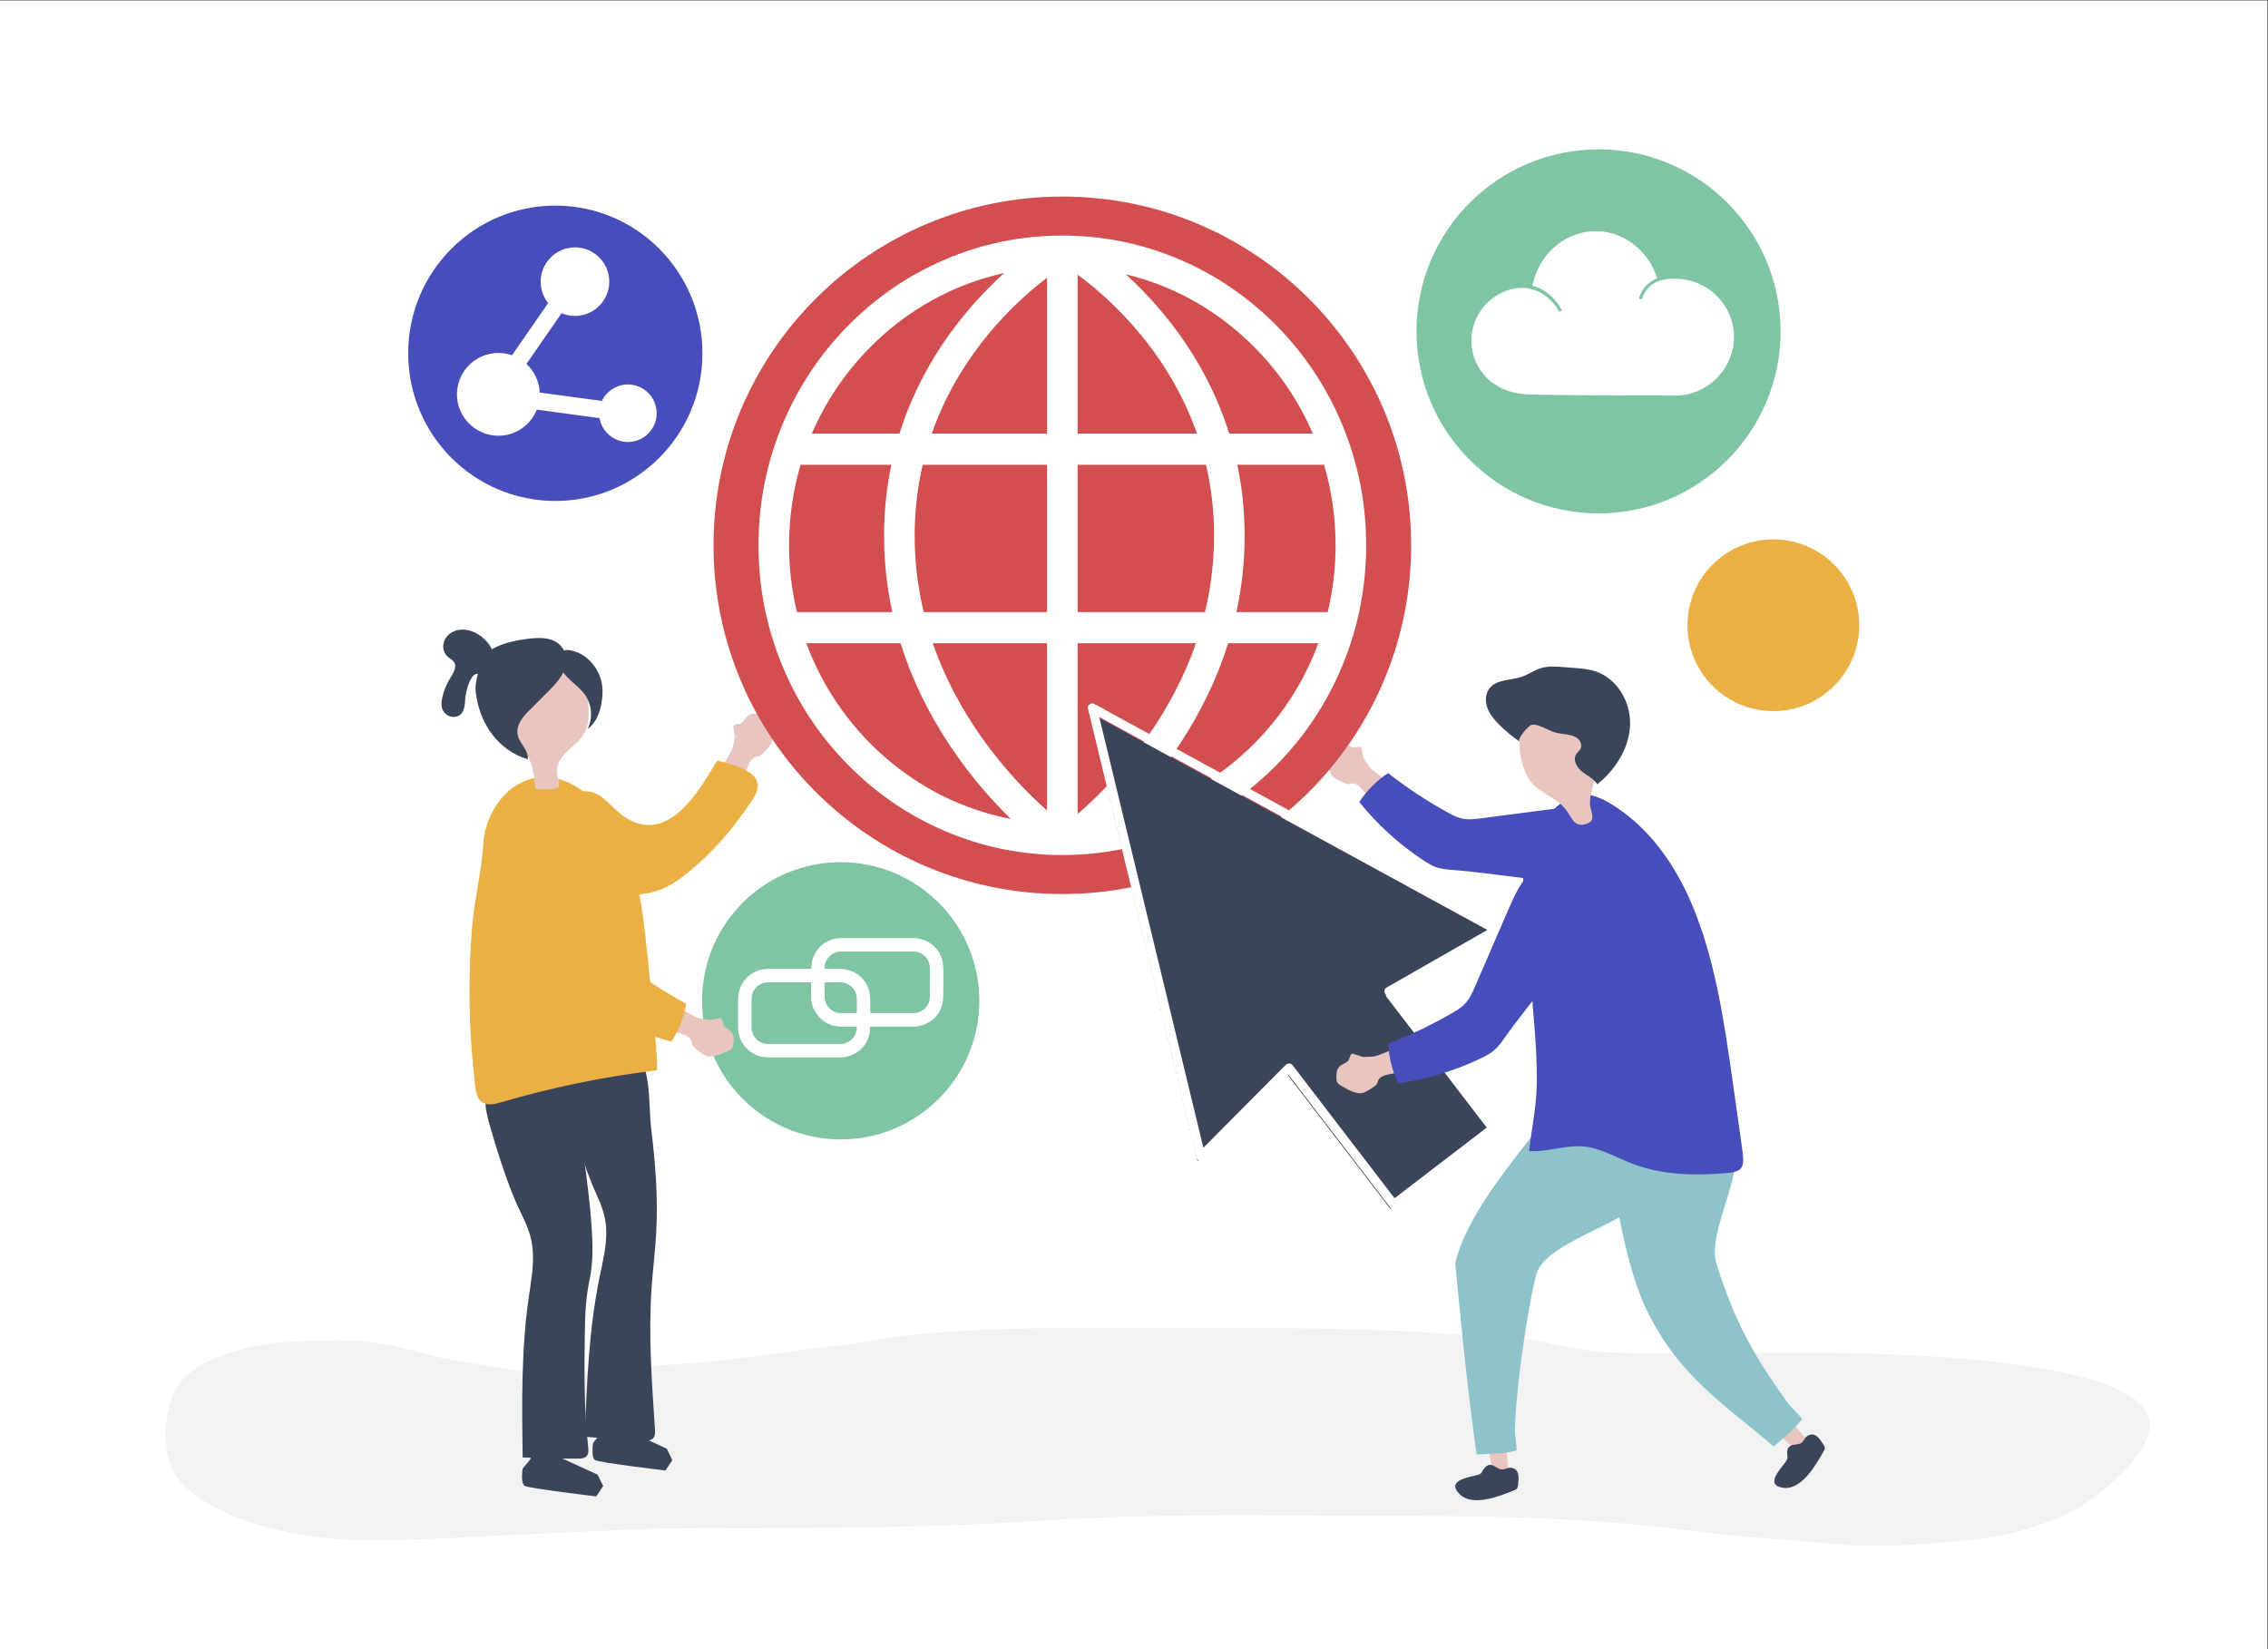 <?xml version="1.0" encoding="UTF-8" standalone="no"?>
<!-- Created with Inkscape (http://www.inkscape.org/) -->

<svg
   version="1.1"
   id="svg2"
   width="1466.667"
   height="1066.667"
   viewBox="0 0 1466.667 1066.667"
   sodipodi:docname="3425201_59903.eps"
   xmlns:inkscape="http://www.inkscape.org/namespaces/inkscape"
   xmlns:sodipodi="http://sodipodi.sourceforge.net/DTD/sodipodi-0.dtd"
   xmlns="http://www.w3.org/2000/svg"
   xmlns:svg="http://www.w3.org/2000/svg">
  <rect x="0" y="0" width="1466.667" height="1066.667" fill="#333333" stroke="none"/>
  <defs
     id="defs6" />
  <sodipodi:namedview
     id="namedview4"
     pagecolor="#ffffff"
     bordercolor="#000000"
     borderopacity="0.25"
     inkscape:showpageshadow="2"
     inkscape:pageopacity="0.0"
     inkscape:pagecheckerboard="0"
     inkscape:deskcolor="#d1d1d1" />
  <g
     id="g8"
     inkscape:groupmode="layer"
     inkscape:label="ink_ext_XXXXXX"
     transform="matrix(1.333,0,0,-1.333,0,1066.667)">
    <g
       id="g10"
       transform="scale(0.1)">
      <path
         d="M 11000,0 H 0 V 8000 H 11000 V 0"
         style="fill:#ffffff;fill-opacity:1;fill-rule:nonzero;stroke:none"
         id="path12" />
      <path
         d="m 5219.64,1558.82 c -281.93,-0.84 -563.86,-7.62 -845.28,-38.92 -106.12,-11.8 -209.99,-37.76 -316.35,-48.23 -212.44,-20.92 -421.08,-59.94 -634.26,-77.94 -171.68,-14.49 -344.08,-23.04 -515.26,-41.43 -160.49,-17.24 -338.16,-13.27 -497.42,15.22 -117.9,21.08 -236.33,32.96 -352.25,66.83 -129.68,37.89 -270.55,64.97 -405.66,64 -192.65,-1.4 -380.28,-1.55 -564.65,-68.46 -64.72,-23.47 -143.947,-62.08 -193.1,-111.36 C 782.898,1205.71 767.668,924.211 880.012,807.199 1069.22,610.262 1473.06,533 1738.28,529.352 c 290.63,-4 572.96,17.57 864.01,30.257 270.45,11.793 540.23,28.563 811.13,27.973 553.28,-1.203 1106.64,0 1658.92,36.957 518.89,34.731 1039.08,22.801 1559.1,22.801 533.26,0 1062.91,-4.192 1592.32,-75.059 230.67,-30.879 465.67,-41.691 697.5,-63.32 207.63,-19.379 407.15,0.379 613.95,18.289 173.64,15.031 346.15,59.629 503.89,135.02 124.9,59.671 347.5,245.07 385.8,387.52 107.4,399.34 -1513.01,389.74 -1761.79,388.84 -278.32,-1 -558.84,-10.15 -836.94,0.46 -116.98,4.46 -232.23,27.33 -346.4,52.37 -113.73,24.97 -228.31,18.62 -343.63,29.11 -480.92,43.73 -962.91,37.34 -1445.36,37.34 -156.99,0 -314.07,1.38 -471.14,0.91"
         style="fill:#f1f2f2;fill-opacity:1;fill-rule:nonzero;stroke:none"
         id="path14" />
      <path
         d="m 3653.3,4539.12 c -2.79,-0.28 -5.57,-0.78 -8.28,-1.55 -25.39,-7.2 -30.67,-33.03 -50.62,-45.37 -8.89,-5.5 -39.85,-1.04 -36.65,-18.08 1.23,-6.28 3.57,-27.78 7.26,-49.2 -3.54,-17.73 -6.29,-35.66 -11.48,-52.99 -13.15,-43.83 -92.57,-120.92 -46.9,-164.08 8.84,-8.35 17.93,-16.86 29.12,-21.62 9.15,-3.88 19.21,-5.02 29.12,-5.65 7.73,-0.5 19.88,-3.14 25.56,1.82 5.97,5.22 9.41,24.89 12.29,32.49 8.24,21.74 16.47,43.49 24.7,65.23 8.07,21.33 19.57,45.69 41.96,50.07 4.89,0.95 10.01,0.83 14.73,2.44 5.32,1.81 9.67,5.68 13.74,9.57 14.91,14.24 29.05,30.03 40.29,47.41 20.06,31.07 -2.82,84.34 -13.46,115.07 -2.65,7.65 -5.66,15.49 -11.36,21.24 -9.29,9.33 -23.53,11.16 -36.63,12.46 -7.76,0.78 -15.68,1.54 -23.39,0.74"
         style="fill:#e8c5bf;fill-opacity:1;fill-rule:nonzero;stroke:none"
         id="path16" />
      <path
         d="m 3353.05,3781.14 c 98.62,82.59 185.83,178.7 258.68,284.71 28.18,41 82.16,99.35 58.06,151.86 -24.7,53.84 -139.18,82.28 -190.64,93.73 -89.48,-150.4 -243.3,-419.27 -456.56,-267.9 -55.66,39.51 -96.51,106.94 -163.87,117.92 -42.56,6.95 -86.85,-12.46 -115.94,-44.3 -113.63,-124.45 -5.92,-272.52 92.43,-365.15 104.01,-97.92 271.05,-117.5 398.9,-53.53 38.14,19.08 72.62,44.7 105.65,71.68 4.45,3.63 8.88,7.29 13.29,10.98"
         style="fill:#ebb044;fill-opacity:1;fill-rule:nonzero;stroke:none"
         id="path18" />
      <path
         d="m 1980.28,6287.79 c 0,395.76 319.55,716.6 713.75,716.6 394.19,0 713.75,-320.84 713.75,-716.6 0,-395.76 -319.56,-716.58 -713.75,-716.58 -394.2,0 -713.75,320.82 -713.75,716.58"
         style="fill:#474ebb;fill-opacity:1;fill-rule:nonzero;stroke:none"
         id="path20" />
      <path
         d="m 3046.18,6136.46 c -55.66,0 -103.82,-32.72 -126.22,-79.93 l -301.54,40.85 c -2.38,54.72 -26.75,103.81 -64.49,138.66 l 170.47,246.25 c 19.98,-8.49 41.92,-13.19 64.96,-13.19 91.77,0 166.45,74.63 166.45,166.35 0,91.73 -74.68,166.36 -166.45,166.36 -91.79,0 -166.46,-74.63 -166.46,-166.36 0,-39.26 13.68,-75.37 36.52,-103.86 l -175.46,-253.45 c -20.76,7.26 -43.04,11.23 -66.24,11.23 -110.78,0 -200.89,-90.07 -200.89,-200.79 0,-110.7 90.11,-200.77 200.89,-200.77 84.55,0 157.06,52.47 186.66,126.54 l 304.24,-41.23 c 11.35,-65.62 68.71,-115.68 137.56,-115.68 76.98,0 139.6,62.58 139.6,139.51 0,76.94 -62.62,139.51 -139.6,139.51"
         style="fill:#ffffff;fill-opacity:1;fill-rule:nonzero;stroke:none"
         id="path22" />
      <path
         d="m 6494.52,4396.65 c 2.65,0.73 5.34,1.26 8.1,1.52 25.67,2.44 39.64,-19.22 62.17,-23.39 10.04,-1.87 36.67,13.16 39.78,-3.5 1.1,-6.15 6.59,-26.57 10.81,-47.38 9.5,-14.91 18.36,-30.27 29.22,-44.2 27.51,-35.28 127.15,-77.38 100.82,-132.85 -5.09,-10.74 -10.35,-21.71 -18.87,-30 -6.95,-6.78 -15.71,-11.38 -24.52,-15.47 -6.85,-3.19 -16.99,-9.89 -23.92,-7.39 -7.29,2.64 -17.39,19.33 -22.71,25.25 -15.19,16.88 -30.39,33.77 -45.59,50.66 -14.9,16.56 -34.01,34.68 -55.94,30.74 -4.8,-0.85 -9.42,-2.79 -14.29,-2.99 -5.5,-0.23 -10.82,1.75 -15.9,3.85 -18.63,7.69 -37.11,17.07 -53.49,28.92 -29.28,21.2 -27.3,77.81 -28.49,109.58 -0.29,7.91 -0.33,16.11 2.83,23.37 5.15,11.8 17.47,18.5 28.95,24.33 6.79,3.45 13.74,6.95 21.04,8.95"
         style="fill:#e8c5bf;fill-opacity:1;fill-rule:nonzero;stroke:none"
         id="path24" />
      <path
         d="m 7050.49,3780.55 c -28.48,2.16 -57.35,4.4 -84.24,14.02 -21.44,7.68 -40.97,19.8 -59.98,32.32 -117.95,77.63 -223.69,173.74 -312.19,283.76 36.71,55.37 84.49,103.34 139.7,140.28 91.41,-71.42 188.51,-135.55 290.09,-191.57 20.77,-11.46 42.02,-22.7 65.09,-28.21 33.25,-7.95 68.04,-3.54 101.94,0.89 131.44,17.21 262.88,34.42 394.32,51.62 79.31,10.38 161.57,20.55 237.95,-3.15 211.82,-65.71 160.11,-341.38 -46.18,-357.34 -231.62,-17.92 -494.2,39.73 -726.5,57.38"
         style="fill:#474ebb;fill-opacity:1;fill-rule:nonzero;stroke:none"
         id="path26" />
      <path
         d="m 2578.66,980.59 -5,-57.938 -38.25,-47.121 c 0,0 -10.98,-70.711 9.93,-83.133 20.91,-12.406 347.26,-51.148 347.26,-51.148 l 33.63,50.172 -26.97,55.398 -172.49,78.891 -59.25,65.789 -88.86,-10.91"
         style="fill:#3b455a;fill-opacity:1;fill-rule:nonzero;stroke:none"
         id="path28" />
      <path
         d="m 2919.83,1105.76 -5,-57.94 -37.69,-47.17 c 0,0 -10.9,-70.701 9.65,-83.091 20.55,-12.379 341.6,-50.68 341.6,-50.68 l 33.16,50.223 -26.46,55.347 -169.61,78.651 -58.2,65.71 -87.45,-11.05"
         style="fill:#3b455a;fill-opacity:1;fill-rule:nonzero;stroke:none"
         id="path30" />
      <path
         d="m 2527.16,2117.04 c 28.02,-58.95 53.25,-112.44 57.81,-188.37 4.49,-74.69 -9.47,-149.06 -20.06,-223.12 -36.63,-256.32 -33.03,-516.48 -29.36,-775.359 89.3,-3.89 178.7,-5.75 268.08,-5.562 15.21,0.031 32.34,0.941 42.45,12.281 10.14,11.371 9.07,28.539 7.38,43.68 -20.51,183.94 -19.08,370.04 -16.31,554.84 1.37,91.03 4.5,168.85 23.15,256.68 18.54,87.26 15.24,177.68 9.25,266.11 -14.66,216.6 -58.54,429.18 -70.62,645.7 -2.2,39.26 -5.91,81.48 -31.33,111.49 -30.55,36.08 -82.93,43.45 -130.21,43.43 -129.99,-0.07 -276.68,-20.57 -283.21,-178.21 -2.18,-52.55 11.67,-104.33 26.37,-154.83 33.69,-115.69 70.31,-232.53 116.98,-343.74 9.71,-23.14 19.83,-44.41 29.63,-65.02"
         style="fill:#3b455a;fill-opacity:1;fill-rule:nonzero;stroke:none"
         id="path32" />
      <path
         d="m 2889.58,2216.58 c 26.71,-60.27 50.75,-114.93 51.68,-190.99 0.92,-74.82 -17.75,-148.41 -32.81,-221.87 -52.11,-254.19 -61.7,-514.21 -71.16,-772.97 94.64,-8.28 189.48,-14.55 284.42,-18.78 16.14,-0.72 34.38,-0.65 45.71,10.18 11.35,10.86 11.09,28.05 10.08,43.26 -15.29,229.86 -32.52,460.44 -16.34,690.22 6.19,87.94 17.27,175.55 22.23,263.57 9.64,171.4 -4.14,342.99 -25.03,513.24 -12.86,104.86 5.36,329.36 -100.73,392.82 -48.03,28.74 -108.77,32.99 -164.92,24.4 -28.65,-4.39 -57.23,-12.09 -81.44,-27.12 -46.66,-28.97 -71.31,-82.13 -76.33,-134.51 -5.03,-52.39 7,-104.79 20.02,-155.95 29.82,-117.22 62.68,-235.71 106.5,-349.1 9.12,-23.59 18.78,-45.33 28.12,-66.4"
         style="fill:#3b455a;fill-opacity:1;fill-rule:nonzero;stroke:none"
         id="path34" />
      <path
         d="m 2485.28,4178.09 c -80.74,-60.24 -134.17,-164.13 -140.76,-271.95 -8.01,-130.89 -42.07,-262.42 -53.4,-393.84 -22.37,-259.65 -16.74,-520.95 14.21,-779.67 3.43,-28.64 8.72,-60.61 32,-77.64 26.35,-19.28 62.99,-10.53 94.32,-1.31 246.39,72.51 498.84,124.4 753.85,154.92 15.27,1.82 -49.98,616.09 -56.66,672.33 -23.79,200.22 -61.28,408.19 -188.81,572.03 -53.89,69.24 -121.82,130.35 -204.16,160.63 -95.15,34.99 -182.56,15.24 -250.59,-35.5"
         style="fill:#ebb044;fill-opacity:1;fill-rule:nonzero;stroke:none"
         id="path36" />
      <path
         d="m 2853.7,4596.54 c 3.33,-52.84 5.89,-109.2 -20.53,-155.08 -22.5,-39.1 -62.56,-64.28 -93.35,-97.26 -18.74,-20.09 -34.33,-46.23 -37.84,-73.89 -3.46,-27.29 11.2,-50.58 11.04,-77.9 -0.02,-2.56 -0.13,-5.22 -1.33,-7.48 -1.28,-2.41 -3.65,-4.04 -6.06,-5.34 -12.34,-6.7 -27.04,-6.94 -41.08,-7.03 -16.58,-0.1 -34.71,-2.32 -51.15,-0.3 -21.51,2.63 -17.13,6.98 -19.15,28.88 -3.03,32.68 -7.45,65.47 -17.99,96.67 -21.76,64.39 -68.06,119.4 -81.18,186.88 -14.52,74.66 7.18,147.83 30.86,218.82 10.58,31.76 22.21,64.13 43.98,89.57 47.84,55.88 160.03,73.74 213.63,16.64 63.72,-67.87 64.49,-123.51 70.15,-213.18"
         style="fill:#e8c5bf;fill-opacity:1;fill-rule:nonzero;stroke:none"
         id="path38" />
      <path
         d="m 2836.74,4632.77 c 34.73,-47.61 40.39,-114.81 14.08,-167.56 40.36,28.18 59.37,78.35 67.5,126.9 4.47,26.71 6.36,53.99 3.29,80.89 -9.68,84.94 -77.01,163.44 -161.75,174.71 -56.05,7.46 -55.83,-64.01 -33.98,-98.77 28.73,-45.74 79.27,-72.87 110.86,-116.17"
         style="fill:#3b455a;fill-opacity:1;fill-rule:nonzero;stroke:none"
         id="path40" />
      <path
         d="m 2688.3,4892.11 c -31.4,15.03 -67.68,15.89 -102.37,12.93 -47.53,-4.06 -143.15,-18.11 -199.61,-53.52 -31.85,68.1 -123.76,119.56 -190.83,84.24 -39.28,-20.68 -56.27,-65.64 -38.15,-100.89 4.54,-8.81 11,-16.99 19.42,-23.61 7.05,-5.55 15.45,-10 21.47,-16.31 22.82,-23.91 1.71,-57.84 -15.1,-84.88 -18.96,-30.54 -31.97,-63.56 -38.37,-97.4 -3.62,-19.11 -5.01,-39.25 3.74,-57.2 8.75,-17.95 30.01,-33 53.57,-31.98 42.67,1.84 51.26,38.18 53.47,71.21 2.55,38.02 8.95,71.39 26.2,106.83 6.32,12.98 14.96,26.66 28.9,30.37 2.67,0.72 5.36,0.99 8.04,0.98 -9.37,-31.77 -14.45,-63.95 -9.52,-99.32 9.83,-70.46 35.9,-139.19 79.04,-195.77 43.15,-56.57 103.77,-100.5 172.32,-119.56 4.85,43.37 -40.89,76.21 -49.21,119.05 -4.5,23.19 2.64,47.43 14.76,67.69 12.14,20.27 28.98,37.23 45.65,53.97 28.73,28.85 57.47,57.71 86.2,86.57 23.44,23.54 47.1,47.35 64.62,75.58 35.64,57.44 33.98,138.36 -34.24,171.02"
         style="fill:#3b455a;fill-opacity:1;fill-rule:nonzero;stroke:none"
         id="path42" />
      <path
         d="m 6845.84,5356.11 c 0,-934.55 -757.6,-1692.15 -1692.15,-1692.15 -934.54,0 -1692.14,757.6 -1692.14,1692.15 0,934.54 757.6,1692.14 1692.14,1692.14 934.55,0 1692.15,-757.6 1692.15,-1692.14"
         style="fill:#d34e4e;fill-opacity:1;fill-rule:nonzero;stroke:none"
         id="path44" />
      <path
         d="m 6091.08,4400.37 c -184.3,-187.91 -413.32,-313.66 -662.57,-366.96 63.42,62.59 136.75,142.54 210.27,239.05 115.59,151.75 207.77,313.36 273.98,480.34 16.8,42.37 31.9,85.09 45.35,128.13 h 437.36 c -65.55,-178.33 -168.36,-341.87 -304.39,-480.56 z m -863.22,-347.92 v 828.48 h 573.83 c -7.92,-22.99 -16.36,-45.87 -25.34,-68.64 -60.61,-153.6 -145.31,-302.7 -251.76,-443.15 -112.17,-147.99 -225.48,-255.44 -296.73,-316.69 z m -422.48,312.78 c -107.2,140.74 -192.53,290.21 -253.61,444.26 -9.4,23.7 -18.22,47.51 -26.47,71.44 h 554.22 v -811.51 c -70.56,62.42 -172.34,162.17 -274.14,295.81 z m -589.07,35.14 c -136.03,138.69 -238.84,302.23 -304.39,480.56 h 456.99 c 13.43,-43.04 28.53,-85.76 45.33,-128.13 66.22,-166.98 158.4,-328.59 273.98,-480.34 75.51,-99.13 150.81,-180.77 215.4,-244.08 -258.83,50.11 -496.93,177.89 -687.31,371.99 z m -332.27,1346.65 h 440.23 c -23.5,-112.12 -35.35,-227.26 -35.35,-344.58 0,-124.68 13.37,-248.46 39.91,-370.26 h -462.68 c -25.15,104.74 -38.11,213.32 -38.11,323.92 0,134.38 19.11,265.76 56,390.92 z m 332.27,564.83 c 182.63,186.19 409.15,311.35 655.77,365.47 -56.48,-51.06 -119.01,-113.8 -181.64,-188.46 -116.33,-138.68 -209.09,-290.1 -275.71,-450.05 -19.22,-46.14 -36.22,-93.03 -51.07,-140.55 h -425.07 c 65.44,152.36 158.91,292.44 277.72,413.59 z m 863.21,342.58 v -756.17 h -559.34 c 9.19,26.35 19.1,52.47 29.8,78.32 60.12,145.26 144.13,283.13 249.72,409.82 103.87,124.63 208.77,214.09 279.82,268.03 z M 4437.27,5402.44 c 0,117.67 13.1,232.88 39.08,344.58 h 603.17 v -714.84 h -598.34 c -29.18,121.65 -43.91,245.51 -43.91,370.26 z m 1413.37,344.58 c 25.98,-111.7 39.11,-226.91 39.11,-344.58 0,-124.75 -14.74,-248.61 -43.92,-370.26 h -617.97 v 714.84 z m -622.78,922.21 c 69.47,-50.86 182.65,-143.59 295.97,-278.68 106.46,-126.92 191.22,-265.15 251.9,-410.85 11.19,-26.88 21.55,-54.04 31.11,-81.44 h -578.98 z m 863.22,-357.38 c 118.81,-121.15 212.27,-261.23 277.71,-413.59 h -405.44 c -14.84,47.52 -31.86,94.41 -51.07,140.55 -66.63,159.95 -159.39,311.37 -275.72,450.05 -60.18,71.75 -120.27,132.49 -175,182.44 236.44,-57.06 453.39,-179.88 629.52,-359.45 z m 388.28,-955.75 c 0,-110.6 -12.97,-219.18 -38.13,-323.92 h -443.06 c 26.54,121.8 39.92,245.58 39.92,370.26 0,117.32 -11.85,232.46 -35.36,344.58 h 420.62 c 36.89,-125.16 56.01,-256.54 56.01,-390.92 z m 32.48,585.01 c -74.25,178.97 -180.52,339.68 -315.86,477.68 -135.35,138 -292.98,246.35 -468.51,322.05 -181.78,78.38 -374.82,118.13 -573.78,118.13 -198.95,0 -392,-39.75 -573.77,-118.13 -175.53,-75.7 -333.15,-184.05 -468.5,-322.05 -135.35,-138 -241.62,-298.71 -315.86,-477.68 -76.89,-185.33 -115.87,-382.15 -115.87,-585.01 0,-202.84 38.98,-399.66 115.87,-585 74.24,-178.96 180.51,-339.68 315.86,-477.67 135.35,-138 292.97,-246.35 468.5,-322.05 181.77,-78.38 374.82,-118.13 573.77,-118.13 198.96,0 392,39.75 573.78,118.13 175.53,75.7 333.16,184.05 468.51,322.05 135.34,137.99 241.61,298.71 315.86,477.67 76.87,185.34 115.86,382.16 115.86,585 0,202.86 -38.99,399.68 -115.86,585.01"
         style="fill:#ffffff;fill-opacity:1;fill-rule:nonzero;stroke:none"
         id="path46" />
      <path
         d="m 8778.58,1008.52 c -16.26,-19.129 -36.66,-33.161 -54.93,-49.84 -66.48,54.5 -127.26,109.72 -181.15,178.23 49.55,5.87 59.37,48.84 116.5,3.03 18.5,-14.82 87.64,-110.34 119.58,-131.42"
         style="fill:#e8c5bf;fill-opacity:1;fill-rule:nonzero;stroke:none"
         id="path48" />
      <path
         d="m 8683.51,984.969 c -12.47,-9.59 -13.53,-20.989 -13.51,-34.977 0.02,-8.121 3.01,-16.363 1.04,-24.351 -1.98,-7.981 -6.19,-13.75 -11.33,-20.692 -27.12,-36.519 -98.74,-112.347 -5.36,-122.25 84.8,-9 154.8,108.492 193.11,178.301 2.52,4.59 5.58,9.082 5.18,14.492 -0.4,5.41 -2.85,11.047 -6.09,16.137 -17.97,28.311 -39.7,64.441 -76.51,44.161 -15.69,-8.65 -17.91,-27.77 -34.61,-36.849 -13.68,-7.453 -39.45,-4.382 -51.92,-13.972"
         style="fill:#3b455a;fill-opacity:1;fill-rule:nonzero;stroke:none"
         id="path50" />
      <path
         d="m 8422.71,2422.99 c 10.63,-168.6 -138.75,-415.25 -95.69,-552.7 90.1,-287.5 184.57,-451.82 348.97,-679.57 11.74,-16.28 50.64,-52.67 67.39,-73.26 -40.24,-52.56 -86.84,-89.42 -138.86,-133.73 -240.96,205.54 -455.98,338.51 -611.56,652.6 -122.99,248.3 -166.27,651.38 -230.3,944.27 -10.61,48.51 -26.71,118.44 5.39,162.58 24.62,33.86 59.34,48.66 103.33,59.3 117.65,28.49 278.54,90.16 389,15.86 120.74,-81.21 154.17,-265.8 162.33,-395.35"
         style="fill:#8ec3cb;fill-opacity:1;fill-rule:nonzero;stroke:none"
         id="path52" />
      <path
         d="m 7322.9,852.48 c -25.36,-5.23 -50.9,-2.691 -76.29,-5.449 -20.38,88.449 -36.44,175.159 -37.56,267.189 44.58,-29.22 78.35,-1.77 95.49,-76.97 5.55,-24.35 4.26,-146.711 18.36,-184.77"
         style="fill:#e8c5bf;fill-opacity:1;fill-rule:nonzero;stroke:none"
         id="path54" />
      <path
         d="m 7230.54,894.242 c -15.87,-0.012 -23.79,-9.262 -32.56,-20.133 -5.09,-6.308 -7.57,-15.257 -13.52,-20.82 -5.94,-5.57 -13.07,-7.258 -21.53,-9.359 -44.56,-11.039 -148.58,-26.828 -80.71,-92.91 61.63,-60 189.56,-10.868 263.6,20.16 4.86,2.039 10.23,3.75 13.43,8.23 3.19,4.5 4.59,10.649 5.3,16.602 3.94,33.129 9.32,77.008 -32.35,84.047 -17.78,3.004 -32.67,-10.758 -51.7,-7.368 -15.6,2.778 -34.08,21.559 -49.96,21.551"
         style="fill:#3b455a;fill-opacity:1;fill-rule:nonzero;stroke:none"
         id="path56" />
      <path
         d="m 7985.71,2183.56 c -121.95,-121.75 -470.97,-211.15 -527.76,-351.31 -22.78,-56.22 -97.74,-472.04 -109.16,-764.8 -0.81,-20.93 8.77,-75.47 8.98,-103.118 -65.04,-18.66 -123.51,-14.742 -193.62,-19.672 -51.21,337.34 -104.31,928.12 -104.31,928.12 69.37,295.03 404.19,633.35 589.98,899.15 30.79,44.03 66.77,104.33 122.01,111.73 42.36,5.69 75.8,-9.29 113.88,-34.05 101.92,-66.27 257.83,-140.1 280.41,-272.13 24.68,-144.32 -86.71,-300.35 -180.41,-393.92"
         style="fill:#8ec3cb;fill-opacity:1;fill-rule:nonzero;stroke:none"
         id="path58" />
      <path
         d="m 7933.29,4013.6 c 112.09,-98.43 205.21,-237.96 270.8,-390.4 116.16,-269.95 160.61,-578.59 203.42,-881.24 14.25,-100.72 28.49,-201.44 42.74,-302.17 14.03,-99.1 10.53,-122.1 -70.61,-129.39 -150.39,-13.5 -308.95,-11.54 -454.5,43.02 -69.26,25.95 -135.92,64.1 -207.01,80.29 -103.39,23.56 -199.47,-23.77 -299.49,-16.84 10.41,105.84 34.04,206.11 36.37,314.95 2.33,108.94 -4.56,217.91 -14.1,326.09 -16.68,189.07 -25.38,379.04 -40.95,567.68 -11.14,135.1 -39.24,240.88 52.93,355.03 50.17,62.13 142.15,170.04 225.33,168.59 88.27,-1.55 192.41,-80.58 255.07,-135.61"
         style="fill:#474ebb;fill-opacity:1;fill-rule:nonzero;stroke:none"
         id="path60" />
      <path
         d="m 7443.36,4190.57 c 30.75,-29.06 69.43,-47.98 104.39,-71.78 34.03,-23.17 53.26,-48.78 73.76,-83.3 14.82,-24.93 32.73,-41.86 66.58,-33.45 63.82,15.86 26.37,58.75 25.41,100.59 -1.13,47.81 19.03,94.11 27.41,140.58 24.19,134.29 -80.67,337.92 -239.21,326.25 -173.35,-12.76 -151.63,-290.74 -58.34,-378.89"
         style="fill:#e8c5bf;fill-opacity:1;fill-rule:nonzero;stroke:none"
         id="path62" />
      <path
         d="m 7649.75,4421.91 c 17.37,-11.2 26.94,-35.46 17.3,-53.75 -5.16,-9.79 -14.7,-16.57 -20.6,-25.92 -17.34,-27.45 2.83,-63.93 28.23,-84.12 25.41,-20.21 57.27,-34.16 74.4,-61.74 86.42,70.02 152.55,171.47 158.59,282.53 4.35,80.15 -27.54,163.66 -87.22,217.95 -70.06,63.71 -140.9,60.2 -232.08,67.97 -37.53,3.21 -76.13,6.3 -112.18,-4.64 -32.82,-9.97 -61.33,-30.98 -93.83,-41.96 -53.81,-18.17 -122.15,-11.57 -156.82,-56.57 -20.06,-26.03 -21.28,-63.01 -10.18,-93.94 11.1,-30.92 32.84,-56.81 55.91,-80.22 31.03,-31.5 65.26,-59.86 101.99,-84.51 -17.44,11.71 42.99,79.09 56.76,82.05 32.52,6.98 84.02,-29.96 117.34,-37.91 32.08,-7.66 73.99,-6.9 102.39,-25.22"
         style="fill:#3b455a;fill-opacity:1;fill-rule:nonzero;stroke:none"
         id="path64" />
      <path
         d="m 5283.7,4545.03 526.01,-2176.3 427.37,430.25 508.1,-662.87 242.51,185.89 242.51,185.9 -508.1,662.86 526.5,300.91 -1964.9,1073.36"
         style="fill:#3b455a;fill-opacity:1;fill-rule:nonzero;stroke:none"
         id="path66" />
      <path
         d="m 6847.1,2250.57 c -27.21,-20.86 -54.41,-41.71 -81.62,-62.57 -52.65,68.69 -105.29,137.37 -157.95,206.06 -91.17,118.95 -182.35,237.89 -273.53,356.84 -21.03,27.45 -42.07,54.89 -63.1,82.32 -9.35,12.2 -24.88,10.49 -34.78,0.52 -124.64,-125.47 -249.27,-250.95 -373.9,-376.43 -8.1,-8.13 -16.18,-16.27 -24.26,-24.42 -14.21,58.76 -28.41,117.51 -42.61,176.27 -41.94,173.55 -83.89,347.09 -125.84,520.63 -50.55,209.15 -101.09,418.29 -151.64,627.43 -43.72,180.87 -87.43,361.74 -131.15,542.6 -18,74.47 -35.88,148.97 -53.97,223.42 51.37,-28.06 102.74,-56.12 154.11,-84.19 156.68,-85.58 313.37,-171.18 470.06,-256.77 188.83,-103.15 377.66,-206.3 566.49,-309.45 163.3,-89.21 326.59,-178.41 489.89,-267.62 54.21,-29.6 108.41,-59.21 162.62,-88.82 13.89,-7.59 28.08,-16.7 42.54,-25.03 -142.48,-81.43 -284.95,-162.85 -427.42,-244.28 -21.96,-12.55 -43.91,-25.1 -65.87,-37.65 -10.24,-5.85 -10.95,-22.24 -4.43,-30.75 57.15,-74.56 114.31,-149.12 171.47,-223.69 91.17,-118.95 182.35,-237.9 273.52,-356.85 16.63,-21.69 33.26,-43.39 49.9,-65.09 -122.85,-94.16 -245.69,-188.32 -368.53,-282.48 z m 416.92,291.57 c -57.15,74.56 -114.31,149.13 -171.46,223.69 -91.18,118.96 -182.35,237.9 -273.54,356.86 -16.01,20.89 -32.04,41.79 -48.05,62.69 147.06,84.05 294.11,168.1 441.17,252.14 21.95,12.55 43.9,25.1 65.86,37.65 15.67,8.95 8.42,30.75 -4.29,37.69 -65.26,35.65 -130.53,71.3 -195.79,106.95 -156.69,85.6 -313.38,171.19 -470.07,256.78 -188.83,103.15 -377.65,206.3 -566.48,309.45 -163.3,89.2 -326.59,178.4 -489.9,267.61 -54.2,29.61 -108.4,59.22 -162.61,88.83 -25.38,13.87 -50.47,29.58 -76.66,41.88 -1.16,0.54 -2.27,1.24 -3.39,1.85 -8.46,4.62 -16.02,2.93 -21.4,-1.74 -7.14,-3.39 -11.8,-10.49 -9.3,-20.84 17.47,-72.29 34.94,-144.58 52.42,-216.86 41.94,-173.55 83.88,-347.09 125.83,-520.64 50.54,-209.14 101.1,-418.28 151.65,-627.42 43.71,-180.87 87.43,-361.74 131.14,-542.61 21.36,-88.34 42.46,-176.73 64.05,-265.01 0.32,-1.26 0.61,-2.51 0.91,-3.76 4.65,-19.21 24.92,-25.38 39.02,-11.19 124.63,125.47 249.27,250.95 373.91,376.43 11.35,11.42 22.7,22.85 34.05,34.28 52.04,-67.88 104.07,-135.76 156.09,-203.64 91.18,-118.94 182.35,-237.9 273.53,-356.84 21.04,-27.44 42.07,-54.89 63.11,-82.33 7.15,-9.33 21.22,-11.74 30.75,-4.43 128.72,98.67 257.44,197.33 386.17,296.01 32.95,25.26 65.9,50.51 98.85,75.77 9.33,7.15 11.74,21.23 4.43,30.75"
         style="fill:#ffffff;fill-opacity:1;fill-rule:nonzero;stroke:none"
         id="path68" />
      <path
         d="m 6486.62,2807.22 c 0.74,2.64 1.67,5.23 2.86,7.72 11.09,23.29 36.84,24.16 51.98,41.36 6.76,7.66 7.51,38.22 23.41,32.35 5.85,-2.21 26.19,-7.99 46.23,-15.04 17.66,0.51 35.38,0.23 52.92,2.4 44.4,5.5 131.65,69.42 165.77,18.36 6.6,-9.89 13.32,-20.03 16.06,-31.6 2.25,-9.44 1.7,-19.32 0.69,-28.98 -0.78,-7.52 -0.23,-19.66 -5.93,-24.33 -6,-4.89 -25.51,-5 -33.32,-6.53 -22.29,-4.38 -44.58,-8.75 -66.88,-13.13 -21.87,-4.29 -47.23,-11.39 -55.1,-32.23 -1.72,-4.56 -2.44,-9.52 -4.76,-13.8 -2.62,-4.83 -7.05,-8.39 -11.47,-11.67 -16.16,-12.04 -33.69,-23.09 -52.26,-31.07 -33.23,-14.25 -80.8,16.5 -108.68,31.78 -6.94,3.81 -14,7.98 -18.6,14.42 -7.48,10.48 -6.91,24.49 -6.02,37.33 0.51,7.6 1.08,15.36 3.1,22.66"
         style="fill:#e8c5bf;fill-opacity:1;fill-rule:nonzero;stroke:none"
         id="path70" />
      <path
         d="m 7300.73,2968.22 c -16.46,-23.33 -33.21,-46.96 -55.27,-65.1 -17.58,-14.47 -38.02,-25 -58.52,-34.9 -127.15,-61.39 -263.91,-102.82 -403.76,-122.32 -28.67,59.91 -45.33,125.55 -48.71,191.88 108.22,41.8 213.09,92.24 313.3,150.67 20.49,11.94 41.04,24.42 57.61,41.39 23.89,24.46 37.97,56.59 51.55,87.95 52.69,121.64 105.37,243.29 158.06,364.93 31.79,73.4 65.27,149.21 124.81,202.61 165.09,148.09 375.16,-37.77 283,-223.01 -103.48,-207.99 -287.71,-403.78 -422.07,-594.1"
         style="fill:#474ebb;fill-opacity:1;fill-rule:nonzero;stroke:none"
         id="path72" />
      <path
         d="m 8638.26,6394.17 c 0,-487.75 -395.4,-883.16 -883.16,-883.16 -487.77,0 -883.18,395.41 -883.18,883.16 0,487.76 395.41,883.17 883.18,883.17 487.76,0 883.16,-395.41 883.16,-883.17"
         style="fill:#7fc5a3;fill-opacity:1;fill-rule:nonzero;stroke:none"
         id="path74" />
      <path
         d="m 8373.91,6507.98 c -65.45,112.42 -200.26,165.7 -323.08,131.87 l -0.68,-0.11 c -37.77,-14.09 -69.31,-41.43 -82.88,-84.56 -2.98,-9.49 -17.58,-5.42 -14.58,4.12 14.56,46.24 47.21,76.32 86.8,92.57 -43.26,139.73 -174.98,238.72 -319.7,227.71 -142.42,-10.84 -258.12,-121.78 -285.66,-264.08 11.97,-2.91 23.72,-6.95 35.11,-12.27 45.29,-21.17 80.45,-57.66 105.47,-101.36 4.95,-8.65 -8.12,-16.45 -13.05,-7.84 -8.23,14.39 -17.81,27.97 -28.67,40.39 -40.3,46.09 -97.91,73.54 -158.64,70.76 -61.37,-2.82 -127.49,-36.45 -168.8,-82.46 -47.34,-52.72 -72.87,-124.03 -66.56,-195.86 6.21,-70.51 41.96,-136.25 97.38,-178.64 51.4,-39.3 111.19,-57.18 174.71,-59.67 41.67,-1.62 83.37,-2.22 125.06,-2.81 119.15,-1.66 238.32,-2.14 357.48,-2.45 52.36,-0.15 104.71,-0.22 157.06,-0.26 43,-0.03 88.27,-3.56 130.63,4.82 138.54,27.39 243.4,157.73 229.59,304.63 -3.83,40.74 -16.54,80.37 -36.99,115.5"
         style="fill:#ffffff;fill-opacity:1;fill-rule:nonzero;stroke:none"
         id="path76" />
      <path
         d="m 4751.07,3145.99 c 0,-371.49 -301.15,-672.64 -672.64,-672.64 -371.49,0 -672.63,301.15 -672.63,672.64 0,371.48 301.14,672.63 672.63,672.63 371.49,0 672.64,-301.15 672.64,-672.63"
         style="fill:#7fc5a3;fill-opacity:1;fill-rule:nonzero;stroke:none"
         id="path78" />
      <path
         d="m 4511.05,3248.56 c 0,-26.13 0.04,-52.27 0,-78.4 0,-1.41 0.02,-2.82 0,-4.22 -0.03,-3.04 -0.26,-6.06 -0.36,-9.08 l -0.03,-1.04 -0.11,-0.6 c -1.17,-6.29 -3,-12.22 -4.82,-18.34 l -0.76,-2.02 c -0.93,-1.99 -1.9,-3.95 -2.95,-5.89 -1.83,-3.39 -3.9,-6.62 -6.05,-9.81 l -3.44,-4.48 c -1.25,-1.42 -2.53,-2.81 -3.85,-4.16 -1.98,-2.02 -4.03,-3.98 -6.16,-5.85 l -2.65,-2.23 -0.76,-0.54 c -4.35,-2.91 -8.74,-5.68 -13.42,-8.06 -0.9,-0.45 -1.81,-0.86 -2.72,-1.29 l -5.39,-2.02 c -4.66,-1.53 -9.38,-2.58 -14.15,-3.63 l -1.58,-0.37 -1.51,-0.03 c -3.04,-0.09 -6.04,-0.32 -9.08,-0.36 -65.01,0 -130.02,0 -195.03,0 -4.74,0 -9.48,0 -14.23,0 0,15.95 0,31.9 0,47.84 0,33.07 -2.33,64.64 -19.34,94.25 -25.79,44.89 -74.45,72.17 -125.91,72.76 -11.52,0.12 -23.03,0 -34.54,0 -13.89,0 -27.77,0 -41.65,0 0.05,2.42 -0.01,4.85 0.06,7.27 0.05,2.02 0.25,4.03 0.32,6.04 l 0.04,1.59 0.36,1.49 c 1.11,4.77 2.1,9.49 3.62,14.15 l 2.01,5.44 c 0.64,1.33 1.29,2.64 1.98,3.94 1.1,2.11 2.26,4.18 3.5,6.21 l 4.5,6.79 c 2.51,3.04 5.19,5.97 8.01,8.73 1.69,1.65 3.48,3.18 5.23,4.77 l 2.3,1.78 c 3.55,2.42 7.14,4.75 10.92,6.8 1.8,0.96 3.64,1.88 5.5,2.76 -0.48,-0.34 5.46,1.97 6.53,2.3 4.6,1.45 9.29,2.56 14.03,3.41 l 1.82,0.19 c 3.04,0.1 6.04,0.32 9.08,0.36 h 2.11 c 5.23,0.02 10.46,0 15.68,0 22.06,0 44.12,0 66.18,0 60.35,0 120.71,0 181.06,0 22.34,0 44.69,0 67.03,0 5.44,0 10.89,0.02 16.33,0 h 2.43 c 3.82,-0.04 7.61,-0.22 11.41,-0.59 l 0.83,-0.17 c 3.83,-0.82 7.62,-1.64 11.37,-2.76 1.86,-0.55 3.67,-1.25 5.51,-1.8 l 1.55,-0.44 1.27,-0.68 c 4.23,-2.2 8.42,-4.34 12.45,-6.94 l 4.6,-3.18 2.34,-1.97 c 4.61,-4.06 8.87,-8.49 12.75,-13.25 l 0.16,-0.18 0.67,-1.15 c 1.47,-2.44 3.12,-4.76 4.53,-7.23 1.06,-1.84 5.68,-12.27 4.47,-8.72 1.53,-4.21 2.9,-8.46 3.95,-12.82 0.48,-1.97 0.88,-3.95 1.25,-5.93 -0.11,0.22 0.53,-4.75 0.59,-5.91 1.11,-20.81 0.16,-41.9 0.16,-62.73 z m -354.85,-241.18 -0.03,-1.03 -0.12,-0.6 c -1.17,-6.3 -2.99,-12.22 -4.81,-18.34 l -0.76,-2.02 c -0.93,-1.99 -1.91,-3.95 -2.95,-5.89 -1.84,-3.4 -3.91,-6.62 -6.06,-9.81 l -3.43,-4.48 c -1.25,-1.42 -2.53,-2.81 -3.85,-4.16 -1.98,-2.03 -4.03,-3.98 -6.16,-5.85 l -2.65,-2.22 -0.76,-0.55 c -4.36,-2.91 -8.74,-5.68 -13.42,-8.06 -0.9,-0.45 -1.82,-0.86 -2.72,-1.29 l -5.39,-2.03 c -4.66,-1.52 -9.38,-2.57 -14.15,-3.62 l -1.59,-0.36 -1.5,-0.04 c -3.04,-0.1 -6.05,-0.32 -9.08,-0.36 -95.03,0 -190.06,0 -285.1,0 -18.96,0 -37.92,0 -56.88,0 -2.96,0 -5.93,-0.03 -8.89,0 -3.47,0.04 -6.91,0.21 -10.35,0.51 1.68,0.01 -8.47,1.69 -10.41,2.21 -2.82,0.76 -5.53,1.77 -8.31,2.6 l -1.14,0.33 -0.37,0.19 c -5.66,2.65 -10.79,5.92 -16.13,9.11 l -1.95,1.36 c -1.61,1.33 -3.2,2.7 -4.72,4.12 -3.49,3.22 -6.61,6.7 -9.76,10.25 l -0.9,1.01 -0.82,1.42 c -0.97,1.62 -2.1,3.16 -3.08,4.78 -1.49,2.44 -2.88,4.93 -4.17,7.48 -0.61,1.17 -1.15,2.38 -1.72,3.58 l -0.16,0.43 c -1.77,5.05 -3.37,10.12 -4.48,15.36 -0.21,0.99 -0.38,2 -0.56,3 l -0.62,5.98 c -0.18,3.17 -0.16,6.34 -0.17,9.51 -0.04,25.69 0,51.37 0,77.04 0,20.6 -0.55,41.27 0.04,61.86 0.06,2.01 0.26,4.01 0.33,6.02 l 0.02,1.6 0.38,1.5 c 1.11,4.76 2.1,9.48 3.62,14.14 l 2.01,5.44 c 0.64,1.33 1.29,2.64 1.97,3.95 1.11,2.09 2.27,4.17 3.51,6.21 l 4.5,6.77 c 2.51,3.05 5.19,5.98 8.01,8.73 1.69,1.65 3.48,3.2 5.22,4.78 l 2.31,1.78 c 3.54,2.42 7.14,4.74 10.92,6.79 1.8,0.98 3.64,1.89 5.49,2.77 -0.47,-0.34 5.46,1.97 6.54,2.31 4.6,1.44 9.28,2.55 14.03,3.4 l 1.82,0.19 c 3.03,0.09 6.04,0.33 9.08,0.36 h 2.11 c 5.22,0.02 10.46,0 15.68,0 22.06,0 44.11,0 66.17,0 41.77,0 83.53,0 125.3,0 v -1.39 l -0.28,-0.01 v -4.22 l 0.28,-0.08 c 0,-6.61 0,-13.22 0,-19.84 0,-26.26 -1.92,-53.64 4.32,-79.38 12.18,-50.2 53.03,-91.41 102.77,-104.87 19.2,-5.18 38.45,-5.06 58.03,-5.06 16.54,0 33.07,0 49.59,0 2.24,0 4.48,0 6.71,0 v -0.01 c 0,-1.4 0.01,-2.81 0,-4.22 -0.04,-3.03 -0.26,-6.04 -0.36,-9.08 z m -68.09,227.57 0.83,-0.17 c 3.82,-0.82 7.62,-1.64 11.37,-2.76 1.86,-0.56 3.66,-1.25 5.51,-1.81 l 1.54,-0.42 1.27,-0.69 c 4.24,-2.21 8.43,-4.34 12.45,-6.94 l 4.6,-3.18 2.35,-1.96 c 4.61,-4.06 8.86,-8.5 12.75,-13.26 l 0.16,-0.19 0.67,-1.14 c 1.47,-2.44 3.12,-4.75 4.53,-7.23 1.06,-1.84 5.68,-12.26 4.47,-8.72 1.53,-4.21 2.9,-8.46 3.95,-12.82 0.48,-1.96 0.88,-3.95 1.25,-5.94 -0.12,0.23 0.53,-4.74 0.59,-5.89 1.11,-20.82 0.16,-41.9 0.16,-62.74 0,-4.31 0,-8.63 0,-12.95 -2.23,0 -4.47,0 -6.71,0 -1.23,0 -2.46,0 -3.69,0 -18.95,0 -37.92,0 -56.88,0 -2.96,0 -5.93,-0.03 -8.89,0 -3.47,0.04 -6.9,0.22 -10.35,0.51 1.68,0.01 -8.47,1.69 -10.41,2.22 -2.81,0.75 -5.53,1.76 -8.31,2.59 l -1.13,0.34 -0.38,0.17 c -5.66,2.66 -10.79,5.92 -16.13,9.12 l -1.95,1.35 c -1.61,1.34 -3.19,2.71 -4.72,4.12 -3.48,3.23 -6.61,6.71 -9.75,10.27 l -0.91,0.99 -0.82,1.43 c -0.97,1.62 -2.1,3.16 -3.08,4.78 -1.49,2.43 -2.88,4.93 -4.17,7.47 -0.6,1.19 -1.15,2.4 -1.72,3.6 l -0.16,0.43 c -1.77,5.05 -3.36,10.11 -4.48,15.35 -0.21,0.99 -0.38,2 -0.56,3.01 l -0.62,5.97 c -0.17,3.18 -0.15,6.34 -0.16,9.51 -0.04,22.07 -0.01,44.12 0,66.17 19.12,0 38.24,0 57.36,0 5.44,0 10.89,0.02 16.33,0 h 2.43 c 3.82,-0.04 7.61,-0.23 11.41,-0.59 z m 469.04,142.76 c -25.79,44.89 -74.45,72.16 -125.91,72.75 -11.51,0.13 -23.03,0 -34.54,0 -59.91,0 -119.83,0 -179.75,0 -44.82,0 -89.65,0.16 -134.47,0 -40.32,-0.16 -80.08,-15.76 -107.75,-45.61 -26.92,-29 -38.72,-65.04 -39.46,-103.86 -24.26,0 -48.53,0 -72.81,0 -44.82,0 -89.65,0.16 -134.47,0 -40.32,-0.15 -80.08,-15.77 -107.76,-45.6 -27.79,-29.96 -39.59,-67.38 -39.59,-107.67 0,-29.06 0,-58.12 0,-87.18 0,-26.27 -1.91,-53.66 4.33,-79.39 12.18,-50.2 53.04,-91.41 102.76,-104.86 19.2,-5.2 38.46,-5.07 58.04,-5.07 107.36,0 214.73,0 322.09,0 2.97,0 5.94,0 8.91,0 52.66,0.7 103.19,29.38 127.94,76.51 8.61,16.42 12.91,33.15 15.09,50.3 l 0.08,-0.02 0.04,0.94 c 0.88,7.16 1.43,14.41 1.71,21.74 4.87,0 9.74,0 14.6,0 62.04,0 124.08,0 186.12,0 2.97,0 5.94,0 8.91,0 52.67,0.71 103.19,29.37 127.94,76.52 15.61,29.74 17.3,60.45 17.3,93 0,31.08 0,62.16 0,93.25 0,33.06 -2.35,64.64 -19.35,94.25"
         style="fill:#ffffff;fill-opacity:1;fill-rule:nonzero;stroke:none"
         id="path80" />
      <path
         d="m 9019.72,4968.2 c 0,-230.09 -186.53,-416.63 -416.62,-416.63 -230.1,0 -416.64,186.54 -416.64,416.63 0,230.1 186.54,416.62 416.64,416.62 230.09,0 416.62,-186.52 416.62,-416.62"
         style="fill:#ebb044;fill-opacity:1;fill-rule:nonzero;stroke:none"
         id="path82" />
      <path
         d="m 3558.87,2971.39 c -0.4,2.72 -1.01,5.4 -1.88,8.02 -8.09,24.49 -33.53,28.56 -46.42,47.51 -5.75,8.45 -2.69,38.87 -19.2,35.02 -6.08,-1.46 -26.98,-4.65 -47.74,-9.16 -17.46,2.71 -35.09,4.63 -52.21,8.98 -43.35,10.99 -121.98,85.28 -162.18,38.86 -7.78,-8.97 -15.71,-18.21 -19.87,-29.33 -3.41,-9.09 -4.11,-18.97 -4.31,-28.67 -0.16,-7.57 -2.22,-19.54 2.87,-24.89 5.34,-5.6 24.69,-8.13 32.24,-10.62 21.57,-7.12 43.14,-14.25 64.72,-21.37 21.15,-6.98 45.43,-17.19 50.65,-38.85 1.14,-4.74 1.23,-9.74 3,-14.28 2.01,-5.13 5.96,-9.2 9.93,-13.02 14.53,-13.96 30.54,-27.1 47.99,-37.33 31.19,-18.29 82.22,6.29 111.78,17.99 7.37,2.91 14.89,6.17 20.26,11.99 8.73,9.46 9.9,23.43 10.63,36.29 0.43,7.6 0.83,15.37 -0.26,22.86"
         style="fill:#e8c5bf;fill-opacity:1;fill-rule:nonzero;stroke:none"
         id="path84" />
      <path
         d="m 2771.17,3232.6 c 13.43,-25.2 27.1,-50.73 46.72,-71.49 15.65,-16.54 34.61,-29.53 53.72,-41.91 118.51,-76.76 249.04,-134.91 385.37,-171.69 35.91,55.88 60.63,118.93 72.24,184.32 -102.16,54.96 -199.93,118.07 -292.08,188.53 -18.84,14.42 -37.68,29.35 -52,48.26 -20.65,27.24 -30.62,60.87 -40.19,93.68 -37.11,127.27 -74.23,254.53 -111.34,381.79 -22.39,76.79 -46.17,156.18 -98.59,216.58 -145.35,167.51 -376.94,9.28 -308.58,-185.99 76.74,-219.27 235.14,-436.49 344.73,-642.08"
         style="fill:#ebb044;fill-opacity:1;fill-rule:nonzero;stroke:none"
         id="path86" />
    </g>
  </g>
</svg>
